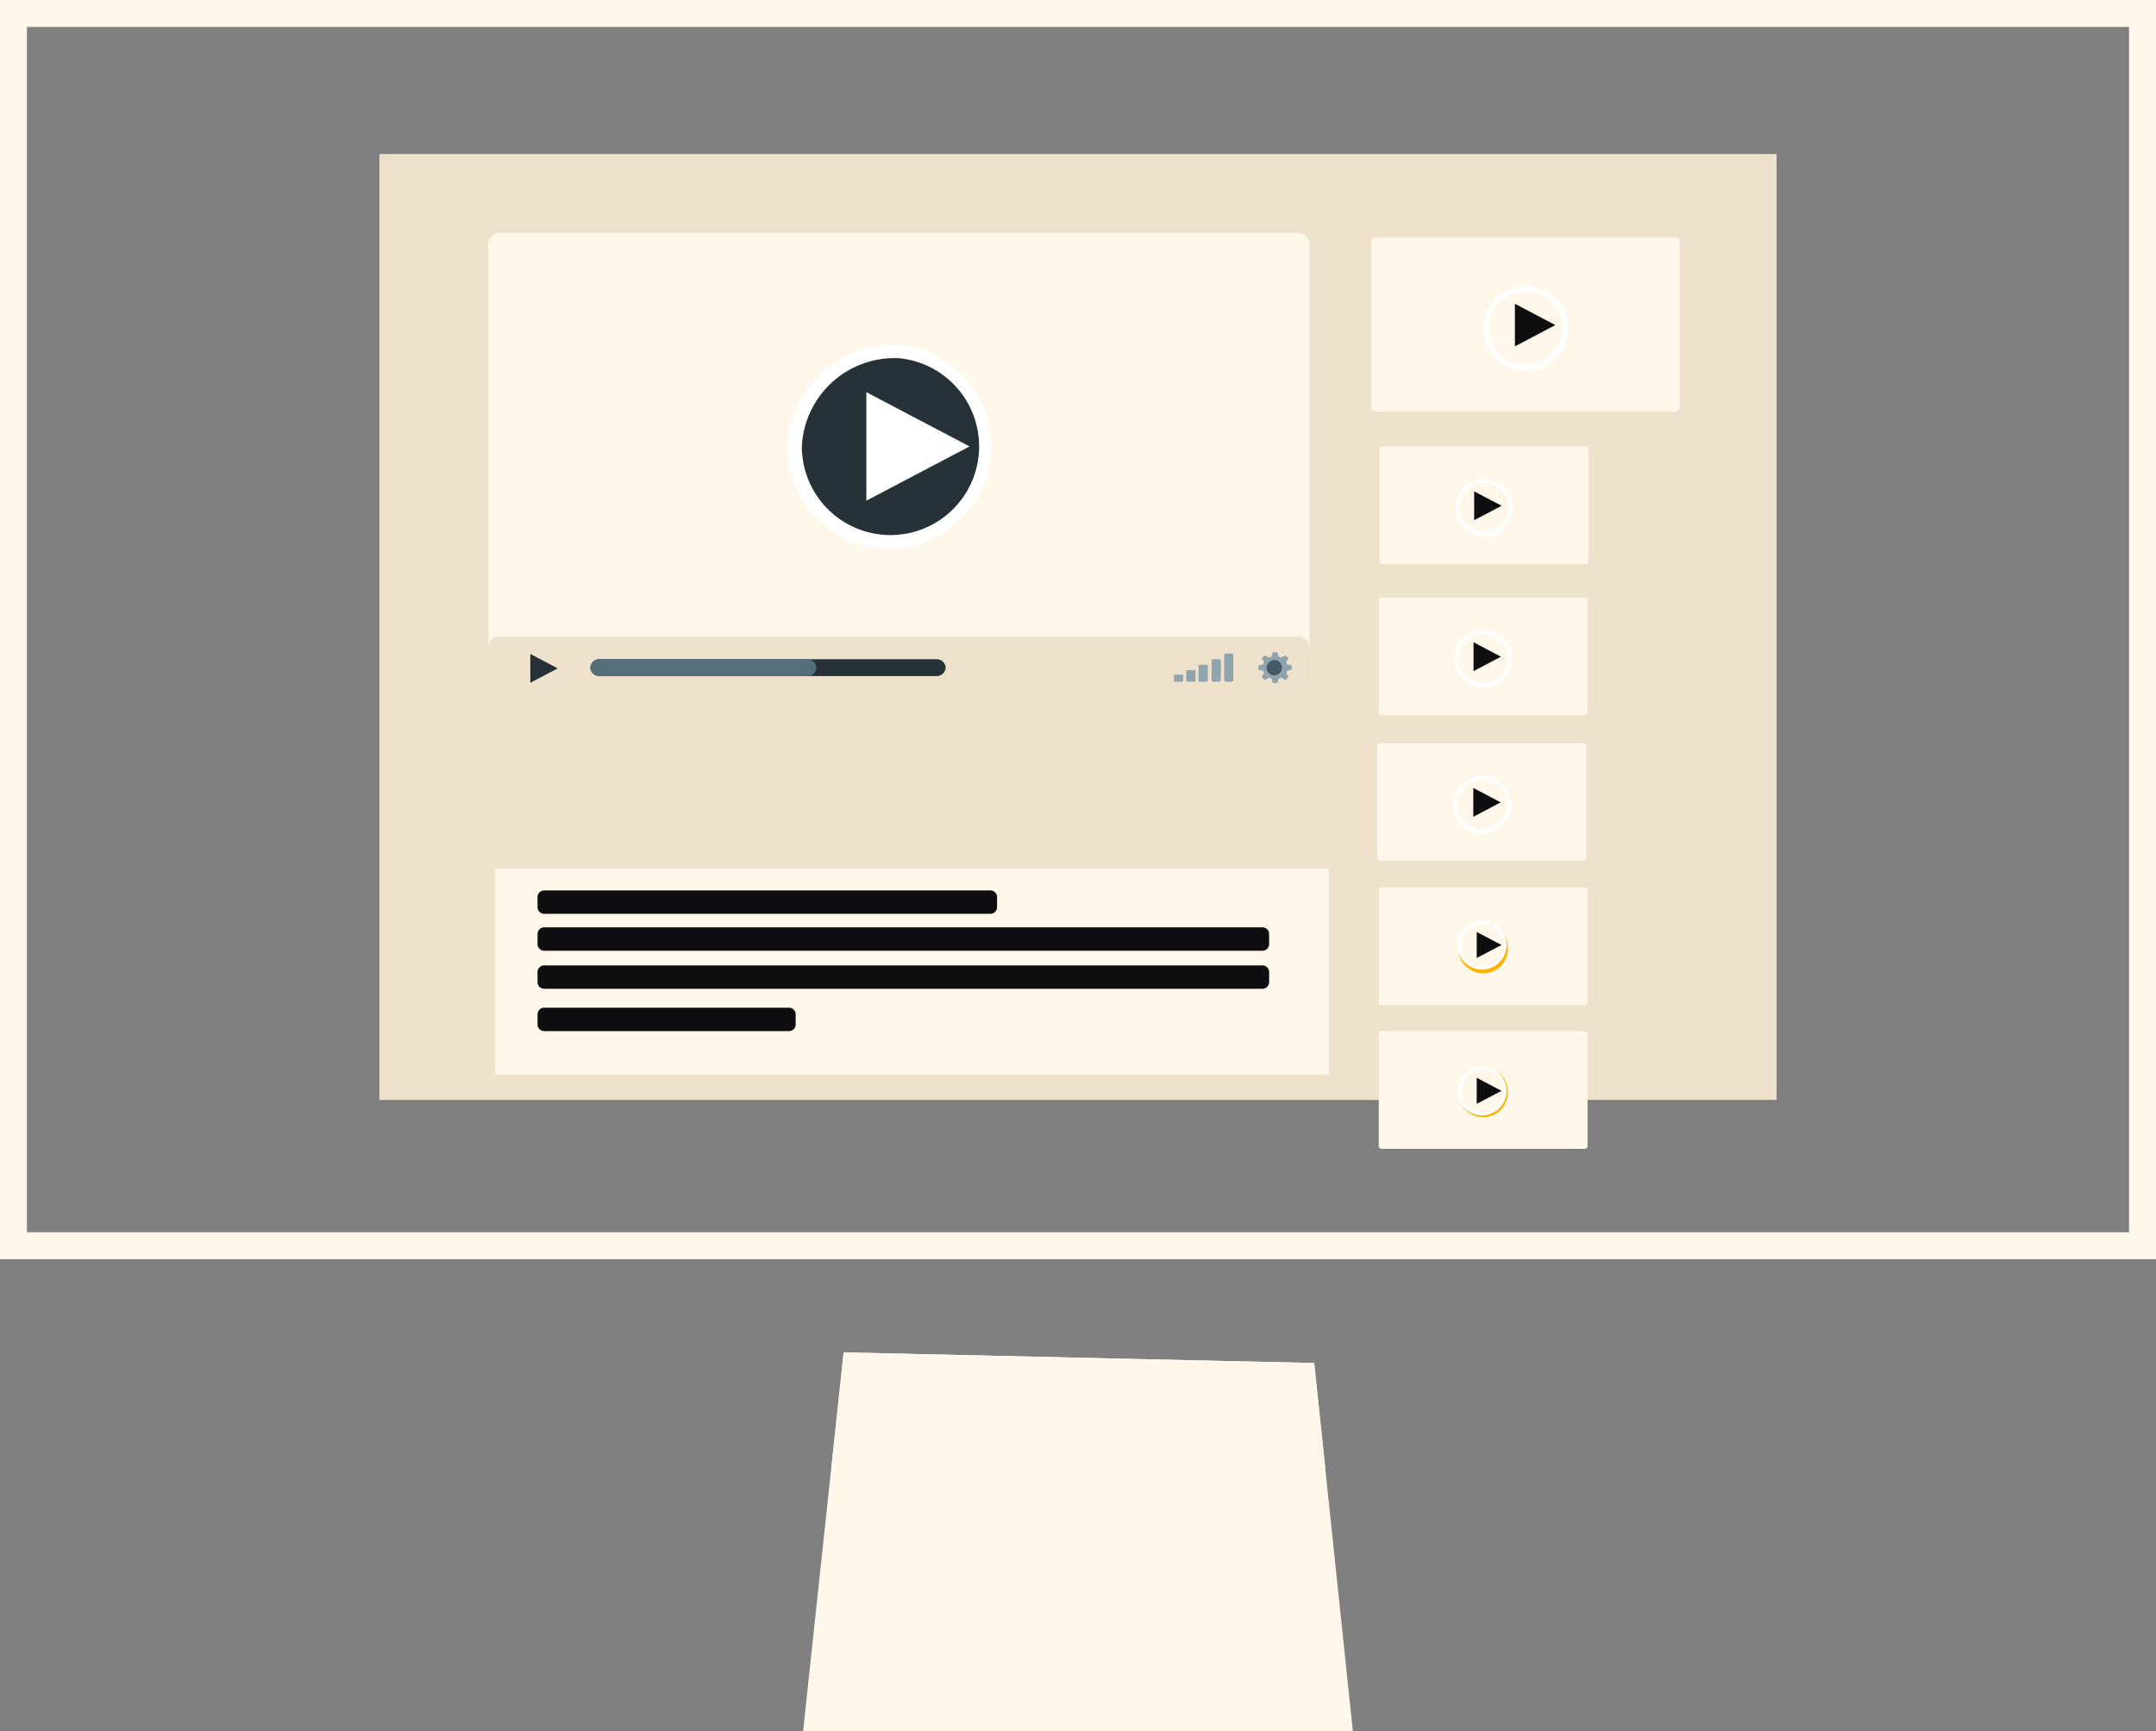 <svg xmlns="http://www.w3.org/2000/svg" xmlns:xlink="http://www.w3.org/1999/xlink" width="80" height="64.235" viewBox="0 0 80 64.235">
  <rect x="0" y="0" width="80" height="64.235" fill="#808080" stroke="none"/>
  <defs>
    <clipPath id="clip-path">
      <path id="Path_137" data-name="Path 137" d="M0,0H79V49.22H0Z" fill="none"/>
    </clipPath>
  </defs>
  <g id="Group_43" data-name="Group 43" transform="translate(0.5 -2.848)" style="isolation: isolate">
    <path id="Path_43" data-name="Path 43" d="M239.367,447.259h20.4l-1.435-13.664-17.461-.395Z" transform="translate(-210.068 -380.175)" fill="#fff8ea"/>
    <path id="Path_44" data-name="Path 44" d="M248.408,433.2l-.456,4.254h18.322l-.406-3.859-17.461-.395Z" transform="translate(-217.602 -380.176)" fill="#fff8ea"/>
    <path id="Path_45" data-name="Path 45" d="M1.862,29.717h0ZM0,73.074H79V27.354H0Z" transform="translate(0 -24.006)" fill="none" stroke="#fff8ea" stroke-width="1"/>
    <g id="Group_42" data-name="Group 42" transform="translate(0 3)" style="isolation: isolate">
      <g id="Mask_Group_1" data-name="Mask Group 1" clip-path="url(#clip-path)">
        <path id="Path_47" data-name="Path 47" d="M191.86,531.146h30.982a.6.6,0,0,1,.6.6v.873a.6.6,0,0,1-.6.6H191.86a.6.6,0,0,1-.6-.6v-.873a.6.6,0,0,1,.6-.6" transform="translate(-167.851 -466.133)" fill="#fff"/>
        <path id="Path_48" data-name="Path 48" d="M308.147,414.583a2.03,2.03,0,1,1-2.03,2.03,2.03,2.03,0,0,1,2.03-2.03" transform="translate(-268.648 -363.837)" fill="#333"/>
        <rect id="Rectangle_14" data-name="Rectangle 14" width="51.845" height="35.093" transform="translate(13.578 5.564)" fill="#eee2cc"/>
        <rect id="Rectangle_15" data-name="Rectangle 15" width="30.936" height="7.619" transform="translate(17.875 32.089)" fill="#fff8ea"/>
        <path id="Path_49" data-name="Path 49" d="M144.364,69.351h29.572a.431.431,0,0,1,.451.407V86.132a.431.431,0,0,1-.451.407H144.364a.431.431,0,0,1-.451-.407V69.758a.431.431,0,0,1,.451-.407" transform="translate(-126.298 -60.862)" fill="#fff8ea" fill-rule="evenodd"/>
        <path id="Path_50" data-name="Path 50" d="M238.729,103.289a3.785,3.785,0,1,1-4.138,3.769,3.967,3.967,0,0,1,4.138-3.769" transform="translate(-205.877 -90.646)" fill="#fff" fill-rule="evenodd"/>
        <path id="Path_51" data-name="Path 51" d="M242.618,107.325a3.289,3.289,0,1,1-3.6,3.275,3.447,3.447,0,0,1,3.6-3.275" transform="translate(-209.765 -94.188)" fill="#263238" fill-rule="evenodd"/>
        <path id="Path_52" data-name="Path 52" d="M144.327,191.746h29.644a.4.4,0,0,1,.415.375v1.459a.4.4,0,0,1-.415.375H144.327a.4.4,0,0,1-.415-.375v-1.459a.4.4,0,0,1,.415-.375" transform="translate(-126.297 -168.276)" fill="#eee2cc" fill-rule="evenodd"/>
        <path id="Path_53" data-name="Path 53" d="M175.238,198.6h12.49a.33.33,0,0,1,.346.312h0a.33.33,0,0,1-.346.312h-12.49a.33.33,0,0,1-.346-.312h0a.33.33,0,0,1,.346-.312" transform="translate(-153.485 -174.293)" fill="#263238" fill-rule="evenodd"/>
        <path id="Path_54" data-name="Path 54" d="M175.238,198.6h7.692a.33.33,0,0,1,.346.312h0a.33.33,0,0,1-.346.312h-7.692a.33.33,0,0,1-.346-.312h0a.33.33,0,0,1,.346-.312" transform="translate(-153.485 -174.293)" fill="#546e7a" fill-rule="evenodd"/>
        <path id="Path_55" data-name="Path 55" d="M367.089,196.85h.194a.071.071,0,0,1,.074.067v.911a.071.071,0,0,1-.074.067h-.194a.071.071,0,0,1-.074-.067v-.911a.071.071,0,0,1,.074-.067" transform="translate(-322.092 -172.755)" fill="#90a4ae" fill-rule="evenodd"/>
        <path id="Path_56" data-name="Path 56" d="M363.268,198.552h.224a.057.057,0,0,1,.06.054v.73a.057.057,0,0,1-.06.054h-.224a.057.057,0,0,1-.06-.054v-.73a.057.057,0,0,1,.06-.054" transform="translate(-318.751 -174.249)" fill="#90a4ae" fill-rule="evenodd"/>
        <path id="Path_57" data-name="Path 57" d="M359.292,200.253h.253a.043.043,0,0,1,.045.041v.549a.043.043,0,0,1-.045.041h-.253a.043.043,0,0,1-.045-.041v-.549a.043.043,0,0,1,.045-.041" transform="translate(-315.274 -175.742)" fill="#90a4ae" fill-rule="evenodd"/>
        <path id="Path_58" data-name="Path 58" d="M355.552,201.9h.272a.034.034,0,0,1,.035.032v.365a.034.034,0,0,1-.035.032h-.272a.034.034,0,0,1-.035-.032v-.365a.034.034,0,0,1,.035-.032" transform="translate(-312.001 -177.19)" fill="#90a4ae" fill-rule="evenodd"/>
        <path id="Path_59" data-name="Path 59" d="M351.828,203.249h.257a.041.041,0,0,1,.043.038v.186a.041.041,0,0,1-.043.039h-.257a.041.041,0,0,1-.043-.039v-.186a.041.041,0,0,1,.043-.038" transform="translate(-308.726 -178.371)" fill="#90a4ae" fill-rule="evenodd"/>
        <path id="Path_60" data-name="Path 60" d="M378.585,197.152v-.163l-.169-.035a.4.4,0,0,0-.042-.093l.092-.134-.126-.115-.147.084a.5.5,0,0,0-.1-.039l-.038-.154h-.179l-.039.154a.5.5,0,0,0-.1.039l-.147-.084-.126.115.092.134a.4.4,0,0,0-.042.093l-.169.035v.163l.169.035a.409.409,0,0,0,.042.093l-.092.134.126.115.147-.084a.492.492,0,0,0,.1.039l.039.154h.179l.038-.154a.491.491,0,0,0,.1-.039l.147.084.126-.115-.092-.134a.4.4,0,0,0,.042-.093Z" transform="translate(-331.152 -172.451)" fill="#90a4ae"/>
        <path id="Path_61" data-name="Path 61" d="M380.195,198.824a.285.285,0,1,1-.312.284.3.3,0,0,1,.312-.284" transform="translate(-333.385 -174.488)" fill="#455a64"/>
        <path id="Path_62" data-name="Path 62" d="M411.833,70.8h11.1a.162.162,0,0,1,.169.153V77.1a.162.162,0,0,1-.169.153h-11.1a.162.162,0,0,1-.169-.153V70.952a.162.162,0,0,1,.169-.153" transform="translate(-361.275 -62.133)" fill="#fff8ea" fill-rule="evenodd"/>
        <path id="Path_63" data-name="Path 63" d="M448.817,87.012a1.561,1.561,0,1,1-1.554-1.415,1.489,1.489,0,0,1,1.554,1.415" transform="translate(-391.153 -75.12)" fill="#fff" fill-rule="evenodd"/>
        <path id="Path_64" data-name="Path 64" d="M450.073,88.342a1.356,1.356,0,1,1-1.35-1.23,1.294,1.294,0,0,1,1.35,1.23" transform="translate(-392.614 -76.449)" fill="#fff8ea" fill-rule="evenodd"/>
        <path id="Path_65" data-name="Path 65" d="M413.6,224.046h7.518a.11.11,0,0,1,.115.1v4.163a.11.11,0,0,1-.115.1H413.6a.11.11,0,0,1-.115-.1V224.15a.11.11,0,0,1,.115-.1" transform="translate(-362.875 -196.622)" fill="#fff8ea" fill-rule="evenodd"/>
        <path id="Path_66" data-name="Path 66" d="M438.648,235.027a1.057,1.057,0,1,1-1.052-.958,1.009,1.009,0,0,1,1.052.958" transform="translate(-383.11 -205.418)" fill="#fff" fill-rule="evenodd"/>
        <path id="Path_67" data-name="Path 67" d="M439.5,235.928a.918.918,0,1,1-.914-.833.876.876,0,0,1,.914.833" transform="translate(-384.097 -206.319)" fill="#fff8ea" fill-rule="evenodd"/>
        <path id="Path_68" data-name="Path 68" d="M413.994,179.888h7.518a.11.11,0,0,1,.115.1v4.163a.11.11,0,0,1-.115.1h-7.518a.11.11,0,0,1-.115-.1v-4.163a.11.11,0,0,1,.115-.1" transform="translate(-363.219 -157.869)" fill="#fff8ea" fill-rule="evenodd"/>
        <path id="Path_69" data-name="Path 69" d="M439.038,190.869a1.057,1.057,0,1,1-1.052-.958h0a1.009,1.009,0,0,1,1.052.958" transform="translate(-383.452 -166.665)" fill="#fff" fill-rule="evenodd"/>
        <path id="Path_70" data-name="Path 70" d="M439.887,191.77a.918.918,0,1,1-.914-.833.876.876,0,0,1,.914.833" transform="translate(-384.44 -167.566)" fill="#fff8ea" fill-rule="evenodd"/>
        <path id="Path_71" data-name="Path 71" d="M414.252,134.1h7.518a.11.11,0,0,1,.115.1v4.163a.11.11,0,0,1-.115.1h-7.518a.11.11,0,0,1-.115-.1v-4.163a.11.11,0,0,1,.115-.1" transform="translate(-363.446 -117.689)" fill="#fff8ea" fill-rule="evenodd"/>
        <path id="Path_72" data-name="Path 72" d="M439.3,145.085a1.057,1.057,0,1,1-1.052-.958,1.009,1.009,0,0,1,1.052.958" transform="translate(-383.681 -126.486)" fill="#fff" fill-rule="evenodd"/>
        <path id="Path_73" data-name="Path 73" d="M440.146,145.986a.918.918,0,1,1-.914-.833.876.876,0,0,1,.914.833" transform="translate(-384.667 -127.386)" fill="#fff8ea" fill-rule="evenodd"/>
        <path id="Path_74" data-name="Path 74" d="M262.376,119.65l-3.828,2.012v-4.025Z" transform="translate(-226.901 -103.238)" fill="#fff" fill-rule="evenodd"/>
        <path id="Path_75" data-name="Path 75" d="M456.635,91.627l-1.5.79v-1.58Z" transform="translate(-399.423 -79.718)" fill="#0e0d10" fill-rule="evenodd"/>
        <path id="Path_76" data-name="Path 76" d="M443.567,238.135l-1.018.535V237.6Z" transform="translate(-388.381 -208.517)" fill="#0e0d10" fill-rule="evenodd"/>
        <path id="Path_77" data-name="Path 77" d="M443.638,194l-1.018.535v-1.07Z" transform="translate(-388.443 -169.787)" fill="#0e0d10" fill-rule="evenodd"/>
        <path id="Path_78" data-name="Path 78" d="M443.825,148.2l-1.018.535v-1.07Z" transform="translate(-388.607 -129.587)" fill="#0e0d10" fill-rule="evenodd"/>
        <path id="Path_79" data-name="Path 79" d="M157.706,197.518l-1.018.535v-1.07Z" transform="translate(-137.51 -172.872)" fill="#263238" fill-rule="evenodd"/>
        <path id="Path_80" data-name="Path 80" d="M159.132,268.661h16.532a.248.248,0,0,1,.259.234v.4a.248.248,0,0,1-.259.234H159.132a.248.248,0,0,1-.26-.234v-.4a.248.248,0,0,1,.26-.234" transform="translate(-139.426 -235.776)" fill="#0e0d10" fill-rule="evenodd"/>
        <path id="Path_81" data-name="Path 81" d="M159.132,279.86h26.626a.248.248,0,0,1,.26.234v.4a.248.248,0,0,1-.26.234H159.132a.248.248,0,0,1-.26-.234v-.4a.248.248,0,0,1,.26-.234" transform="translate(-139.426 -245.605)" fill="#0e0d10" fill-rule="evenodd"/>
        <path id="Path_82" data-name="Path 82" d="M413.994,267.747h7.518a.11.11,0,0,1,.115.1v4.163a.11.11,0,0,1-.115.1h-7.518a.11.11,0,0,1-.115-.1v-4.163a.11.11,0,0,1,.115-.1" transform="translate(-363.219 -234.974)" fill="#fff8ea" fill-rule="evenodd"/>
        <path id="Path_83" data-name="Path 83" d="M439.887,279.63a.918.918,0,1,1-.914-.833.876.876,0,0,1,.914.833" transform="translate(-384.44 -244.672)" fill="#ffb300" fill-rule="evenodd"/>
        <path id="Path_84" data-name="Path 84" d="M443.638,281.859l-1.018.535v-1.07Z" transform="translate(-388.443 -246.889)" fill="#fff" fill-rule="evenodd"/>
        <path id="Path_85" data-name="Path 85" d="M413.994,311.347h7.518a.11.11,0,0,1,.115.1v4.163a.11.11,0,0,1-.115.1h-7.518a.11.11,0,0,1-.115-.1v-4.163a.11.11,0,0,1,.115-.1" transform="translate(-363.219 -273.237)" fill="#fff8ea" fill-rule="evenodd"/>
        <path id="Path_86" data-name="Path 86" d="M439.887,323.23a.918.918,0,1,1-.914-.833.876.876,0,0,1,.914.833" transform="translate(-384.44 -282.935)" fill="#ffb300" fill-rule="evenodd"/>
        <path id="Path_87" data-name="Path 87" d="M443.638,325.46l-1.018.535v-1.07Z" transform="translate(-388.443 -285.154)" fill="#fff" fill-rule="evenodd"/>
        <path id="Path_88" data-name="Path 88" d="M438.8,277.815a.91.91,0,1,1-1,.906.954.954,0,0,1,1-.906" transform="translate(-384.22 -243.81)" fill="#fff" fill-rule="evenodd"/>
        <path id="Path_89" data-name="Path 89" d="M439.74,278.785a.791.791,0,1,1-.865.787.829.829,0,0,1,.865-.787" transform="translate(-385.156 -244.661)" fill="#fff8ea" fill-rule="evenodd"/>
        <path id="Path_90" data-name="Path 90" d="M444.491,281.73l-.92.484v-.968Z" transform="translate(-389.277 -246.821)" fill="#0e0d10" fill-rule="evenodd"/>
        <path id="Path_91" data-name="Path 91" d="M438.8,322.024a.91.91,0,1,1-1,.906.954.954,0,0,1,1-.906" transform="translate(-384.22 -282.608)" fill="#fff" fill-rule="evenodd"/>
        <path id="Path_92" data-name="Path 92" d="M439.74,322.994a.791.791,0,1,1-.865.787.829.829,0,0,1,.865-.787" transform="translate(-385.156 -283.459)" fill="#fff8ea" fill-rule="evenodd"/>
        <path id="Path_93" data-name="Path 93" d="M444.491,325.939l-.92.484v-.968Z" transform="translate(-389.277 -285.619)" fill="#0e0d10" fill-rule="evenodd"/>
        <path id="Path_94" data-name="Path 94" d="M159.132,291.388h26.626a.248.248,0,0,1,.26.234v.4a.248.248,0,0,1-.26.234H159.132a.248.248,0,0,1-.26-.234v-.4a.248.248,0,0,1,.26-.234" transform="translate(-139.426 -255.722)" fill="#0e0d10" fill-rule="evenodd"/>
        <path id="Path_95" data-name="Path 95" d="M159.132,304.212h9.058a.248.248,0,0,1,.26.234v.4a.248.248,0,0,1-.26.234h-9.058a.248.248,0,0,1-.26-.234v-.4a.248.248,0,0,1,.26-.234" transform="translate(-139.426 -266.976)" fill="#0e0d10" fill-rule="evenodd"/>
        <path id="Path_96" data-name="Path 96" d="M155.5,220.847h3.047a.248.248,0,0,1,.26.234v2.75a.248.248,0,0,1-.26.234H155.5a.248.248,0,0,1-.259-.234v-2.75a.248.248,0,0,1,.259-.234" transform="translate(-136.241 -193.815)" fill="#eee2cc"/>
        <path id="Path_97" data-name="Path 97" d="M196,225.976h11.483a.248.248,0,0,1,.26.234v.473a.248.248,0,0,1-.26.234H196a.248.248,0,0,1-.26-.234v-.473a.248.248,0,0,1,.26-.234" transform="translate(-171.784 -198.316)" fill="#eee2cc"/>
        <path id="Path_98" data-name="Path 98" d="M195.874,236.869h8.871a.118.118,0,1,1,0,.236h-8.871a.118.118,0,1,1,0-.236" transform="translate(-171.785 -207.876)" fill="#eee2cc"/>
      </g>
    </g>
  </g>
</svg>
